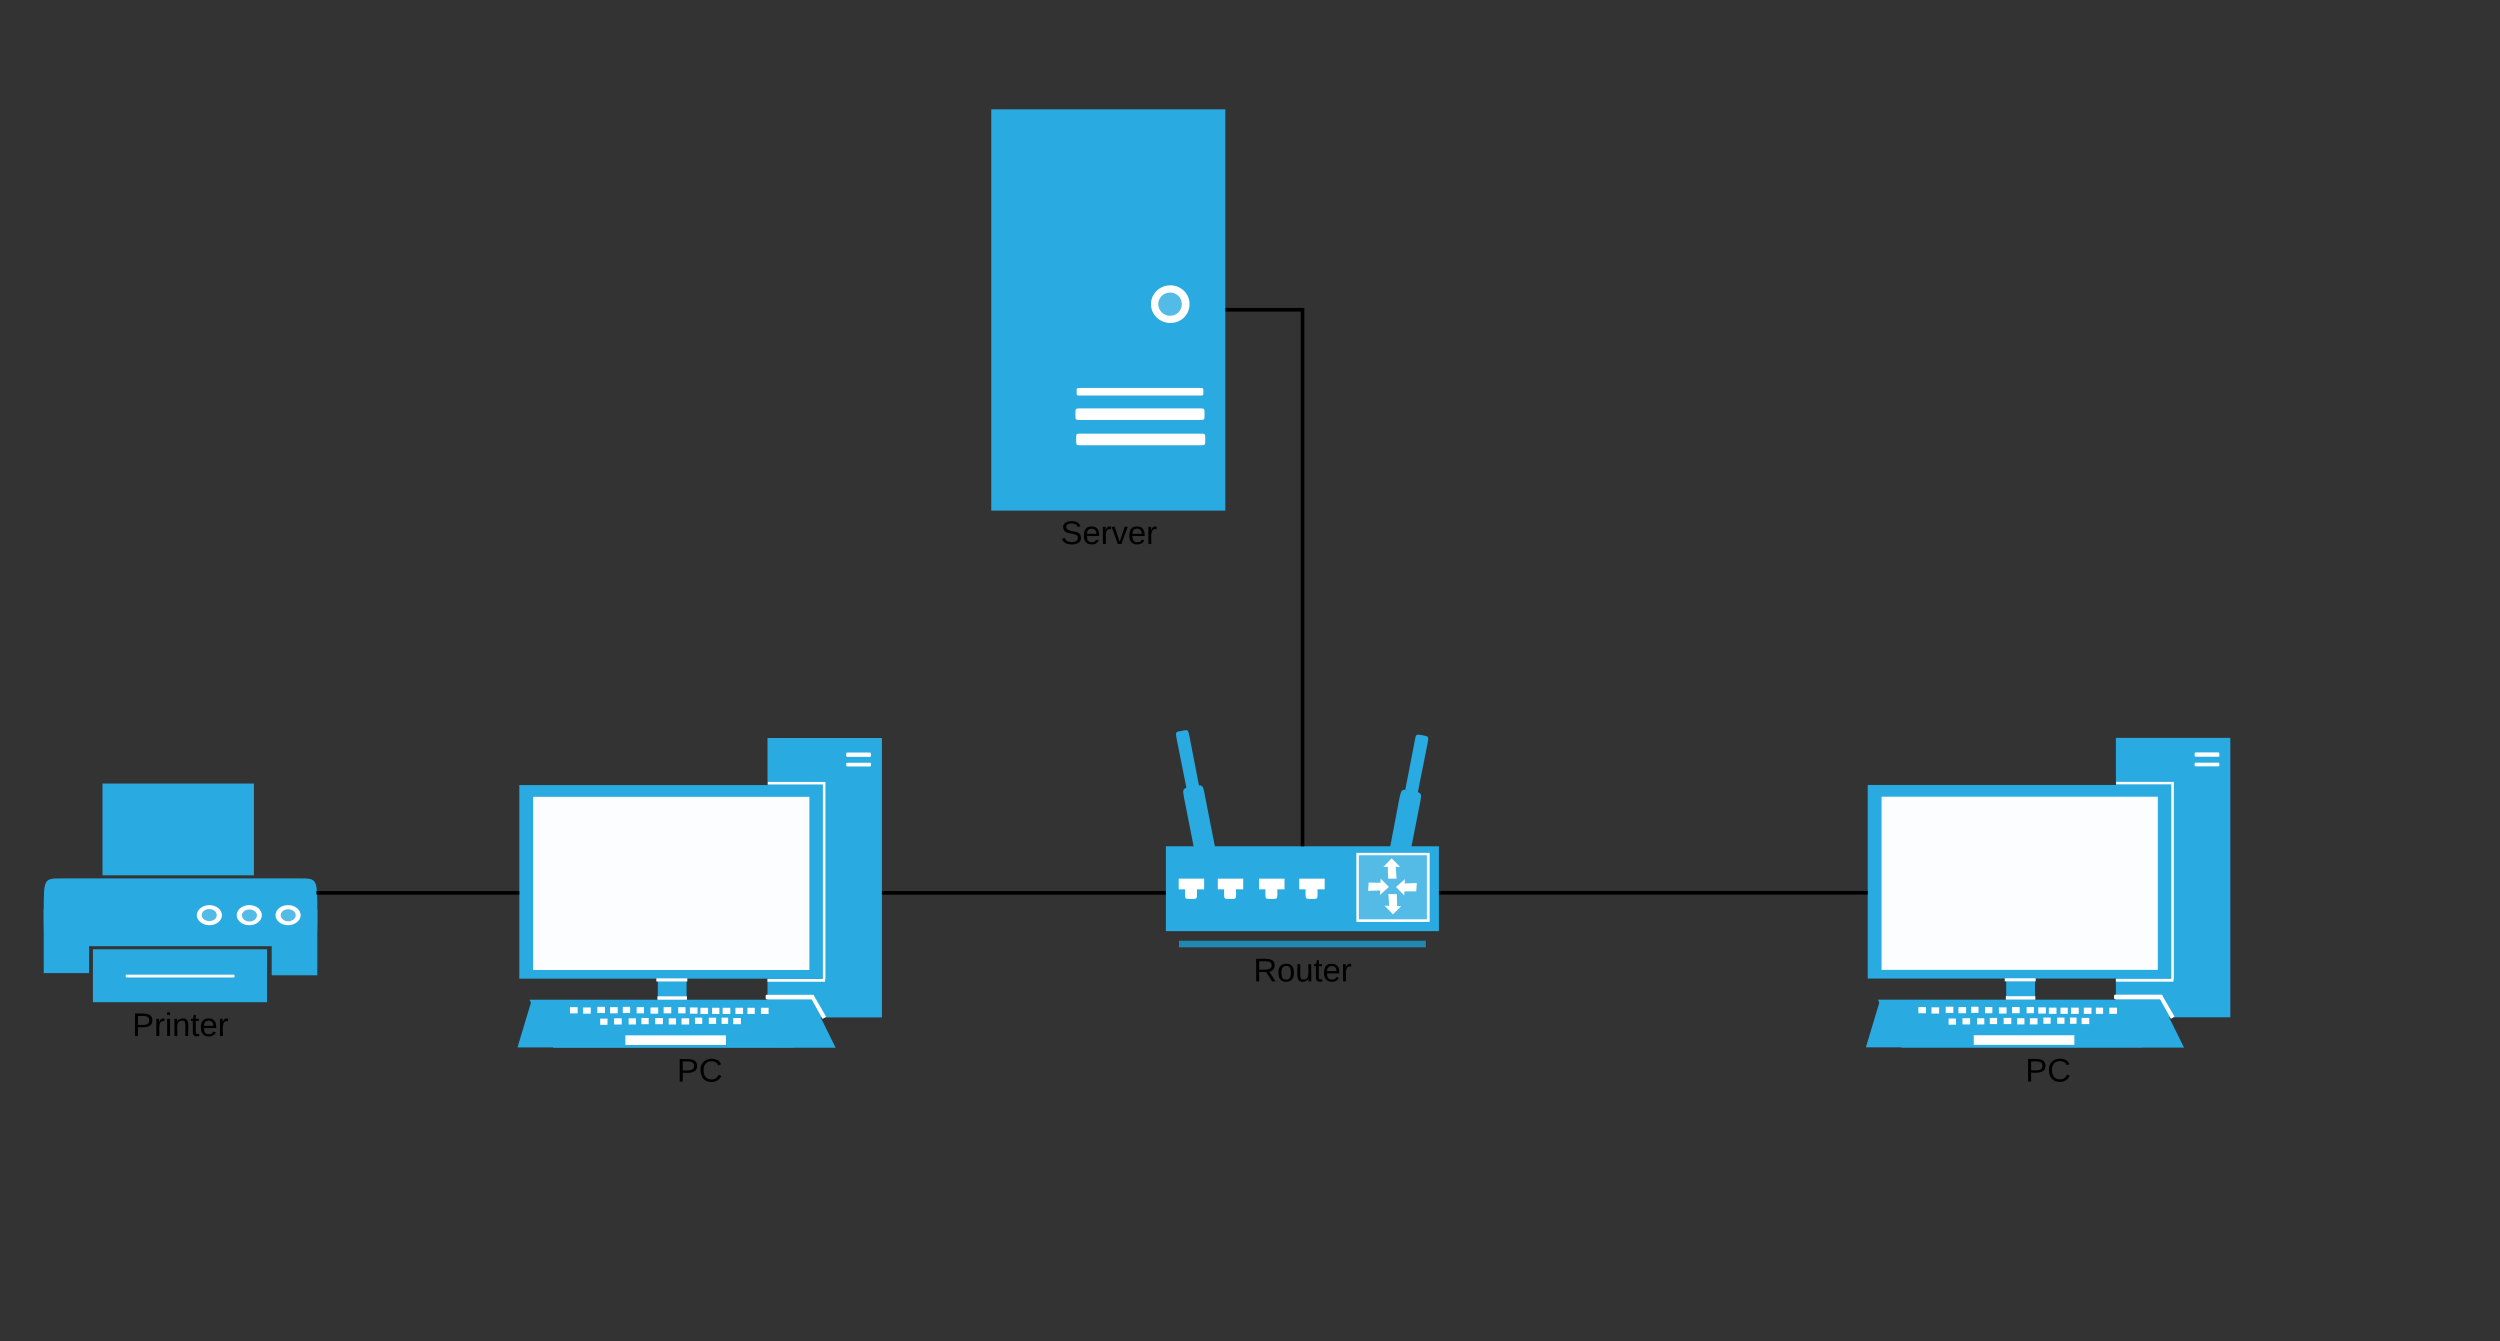 <svg xmlns="http://www.w3.org/2000/svg" xmlns:xlink="http://www.w3.org/1999/xlink" xmlns:lucid="lucid" width="1372" height="736"><rect width="100%" height="100%" fill="#333333" stroke="none"/><g transform="translate(-436 0)" lucid:page-tab-id="g~hzFxWSo7cZ"><path d="M1537 536.86h15.8v11.73H1537v-11.74zM1597.2 404.94h62.8v153.34h-62.8V404.94z" fill="#29aae1"/><path d="M1461 430.78h166.2v106.25H1461V430.78z" fill="#29aae1"/><path d="M1468.6 437.24h151.6v95.03h-151.6v-95.03z" fill="#fff" fill-opacity=".98"/><path d="M1467.6 549.44H1619l-7.4 25.33H1460l7.6-25.33z" fill="#29aae1"/><path d="M1466.6 548.6h155l13 26.34h-155l-13-26.35z" fill="#29aae1"/><path d="M1519.2 568.14h55.2v5.27h-55.2v-5.26zM1488.8 552.67h4.2v3.4h-4.2v-3.4zM1496 552.84h4.2v3.4h-4.2v-3.4zM1505.4 558.96h4v3.4h-4v-3.4zM1503.8 552.5h4.2v3.4h-4.2v-3.4zM1510.8 552.67h4.2v3.4h-4.2v-3.4zM1517.8 552.5h4v3.4h-4v-3.4zM1560.4 553h4.2v3.4h-4.2V553zM1566.8 553h4v3.4h-4V553zM1572.6 553h4.2v3.4h-4.2V553zM1579.6 553h4.2v3.4h-4.2V553zM1586.2 553h4v3.4h-4V553zM1578.4 558.62h4.2v3.4h-4.2v-3.4zM1593.6 553h4.2v3.4h-4.2V553zM1513 558.8h4.2v3.4h-4.2v-3.4zM1521 558.8h4v3.4h-4v-3.4zM1572 558.45h3.6v3.4h-3.6v-3.4zM1565 558.45h4v3.4h-4v-3.4zM1525.4 552.67h4v3.4h-4v-3.4zM1533 552.84h4.2v3.4h-4.2v-3.4zM1540.2 552.67h4.2v3.4h-4.2v-3.4zM1548.2 552.67h4v3.4h-4v-3.4zM1554.6 552.84h4.2v3.4h-4.2v-3.4zM1528 558.62h4v3.4h-4v-3.4zM1535.6 558.62h4.2v3.4h-4.2v-3.4zM1543 558.8h4v3.4h-4v-3.4zM1550 558.8h4.2v3.4h-4.2v-3.4zM1557.4 558.45h4v3.4h-4v-3.4z" fill="#fff"/><path d="M1460.2 574.77l174.4-.5-12.4-25.68-154.4.16-7.6 26z" fill="none"/><path d="M1641.6 412.93h11.2c1.2 0 1.2 0 1.2 1.2 0 1.18 0 1.18-1.2 1.18h-11.2c-1.2 0-1.2 0-1.2-1.18 0-1.2 0-1.2 1.2-1.2zM1641.6 418.54h11.4c1 0 1 0 1 1.02s0 1.02-1 1.02h-11.4c-1.2 0-1.2 0-1.2-1.02s0-1.02 1.2-1.02zM1597.4 429.08h30.2v1.36h-30.2v-1.36z" fill="#fff"/><path d="M1627.6 429.08h1.4v108.3h-1.4v-108.3z" fill="#fff"/><path d="M1597.2 537.2h31.6v1.53h-31.6v-1.53zM1597.4 545.87h24.2c1.2 0 1.2 0 1.2 1.2 0 1.35 0 1.35-1.2 1.35h-24.2c-1.2 0-1.2 0-1.2-1.36 0-1.2 0-1.2 1.2-1.2z" fill="#fff"/><path d="M1622.6 546.2l6.8 11.74-2 1.2-6.6-11.9 1.8-1.03zM1536.2 536.86h17v1.7h-17v-1.7zM1536.8 546.72h16.2v1.87h-16.2v-1.88z" fill="#fff"/><use xlink:href="#a" transform="matrix(1,0,0,1,1430,574.94) translate(117.525 18.6)"/><path d="M797 536.92h15.8v11.73H797v-11.73zM857.2 405H920v153.34h-62.8V405z" fill="#29aae1"/><path d="M721 430.84h166.2V537.1H721V430.83z" fill="#29aae1"/><path d="M728.6 437.3h151.6v95.03H728.6V437.3z" fill="#fff" fill-opacity=".98"/><path d="M727.6 549.5H879l-7.4 25.33H720l7.6-25.33z" fill="#29aae1"/><path d="M726.6 548.65h155l13 26.35h-155l-13-26.35z" fill="#29aae1"/><path d="M779.2 568.2h55.2v5.27h-55.2v-5.27zM748.8 552.73h4.2v3.4h-4.2v-3.4zM756 552.9h4.2v3.4H756v-3.4zM765.4 559.02h4v3.4h-4v-3.4zM763.8 552.56h4.2v3.4h-4.2v-3.4zM770.8 552.73h4.2v3.4h-4.2v-3.4zM777.8 552.56h4v3.4h-4v-3.4zM820.4 553.07h4.2v3.4h-4.2v-3.4zM826.8 553.07h4v3.4h-4v-3.4zM832.6 553.07h4.2v3.4h-4.2v-3.4zM839.6 553.07h4.2v3.4h-4.2v-3.4zM846.2 553.07h4v3.4h-4v-3.4zM838.4 558.68h4.2v3.4h-4.2v-3.4zM853.6 553.07h4.2v3.4h-4.2v-3.4zM773 558.85h4.2v3.4H773v-3.4zM781 558.85h4v3.4h-4v-3.4zM832 558.5h3.6v3.4H832v-3.4zM825 558.5h4v3.4h-4v-3.4zM785.4 552.73h4v3.4h-4v-3.4zM793 552.9h4.2v3.4H793v-3.4zM800.2 552.73h4.2v3.4h-4.2v-3.4zM808.2 552.73h4v3.4h-4v-3.4zM814.6 552.9h4.2v3.4h-4.2v-3.4zM788 558.68h4v3.4h-4v-3.4zM795.6 558.68h4.2v3.4h-4.2v-3.4zM803 558.85h4v3.4h-4v-3.4zM810 558.85h4.2v3.4H810v-3.4zM817.4 558.5h4v3.4h-4v-3.4z" fill="#fff"/><path d="M720.2 574.83l174.4-.5-12.4-25.68-154.4.17-7.6 26z" fill="none"/><path d="M901.6 413h11.2c1.2 0 1.2 0 1.2 1.18 0 1.2 0 1.2-1.2 1.2h-11.2c-1.2 0-1.2 0-1.2-1.2s0-1.2 1.2-1.2zM901.6 418.6H913c1 0 1 0 1 1.02s0 1.02-1 1.02h-11.4c-1.2 0-1.2 0-1.2-1.02s0-1.02 1.2-1.02zM857.4 429.14h30.2v1.36h-30.2v-1.36zM887.6 429.14h1.4v108.3h-1.4v-108.3z" fill="#fff"/><path d="M857.2 537.26h31.6v1.53h-31.6v-1.54zM857.4 545.93h24.2c1.2 0 1.2 0 1.2 1.2 0 1.35 0 1.35-1.2 1.35h-24.2c-1.2 0-1.2 0-1.2-1.36 0-1.2 0-1.2 1.2-1.2z" fill="#fff"/><path d="M882.6 546.27l6.8 11.73-2 1.2-6.6-11.9 1.8-1.03zM796.2 536.92h17v1.7h-17v-1.7zM796.8 546.78H813v1.87h-16.2v-1.87z" fill="#fff"/><use xlink:href="#a" transform="matrix(1,0,0,1,690,575) translate(117.525 18.6)"/><path d="M1075.83 464.44h149.85V511h-149.85v-46.56z" fill="#29aae1"/><path d="M1083.03 516.28h135.45v3.6h-135.45v-3.6z" fill="#2188b4"/><path d="M1082.88 482.2h13.95v5.88h-13.95v-5.88z" fill="#fff"/><path d="M1089.63 486.16c3.3 0 3.3 0 3.3 3.36v.6c0 3.24 0 3.24-3.3 3.24s-3.3 0-3.3-3.24v-.6c0-3.36 0-3.36 3.3-3.36zM1104.33 482.2h13.95v5.88h-13.95v-5.88z" fill="#fff"/><path d="M1111.08 486.16c3.3 0 3.3 0 3.3 3.36v.6c0 3.24 0 3.24-3.3 3.24s-3.3 0-3.3-3.24v-.6c0-3.36 0-3.36 3.3-3.36zM1126.98 482.2h13.95v5.88h-13.95v-5.88z" fill="#fff"/><path d="M1133.73 486.16c3.3 0 3.3 0 3.3 3.36v.6c0 3.24 0 3.24-3.3 3.24s-3.3 0-3.3-3.24v-.6c0-3.36 0-3.36 3.3-3.36zM1149.03 482.2h13.95v5.88h-13.95v-5.88z" fill="#fff"/><path d="M1155.78 486.16c3.3 0 3.3 0 3.3 3.36v.6c0 3.24 0 3.24-3.3 3.24s-3.3 0-3.3-3.24v-.6c0-3.36 0-3.36 3.3-3.36z" fill="#fff"/><path d="M1210.68 433.96c5.7 1.08 5.7 1.08 4.65 6.6l-5.4 27.48c-1.05 5.64-1.05 5.64-6.75 4.56-5.55-1.08-5.55-1.08-4.5-6.6l5.25-27.6c1.2-5.52 1.2-5.52 6.75-4.44z" fill="#29aae1"/><path d="M1216.68 403.48c3.45.72 3.45.72 2.85 4.08l-5.7 28.68c-.6 3.36-.6 3.36-4.05 2.76-3.6-.72-3.6-.72-2.85-4.08l5.55-28.68c.6-3.36.6-3.36 4.2-2.76z" fill="#29aae1"/><path d="M1180.38 468.04h40.2v37.92h-40.2v-37.92z" fill="#fff"/><path d="M1181.73 469.36h37.35v35.16h-37.35v-35.16z" fill="#54bbe7"/><path d="M1199.73 471.04l-4.5 4.68h2.4l.15 6.48h4.65l-.45-6.48h2.4l-4.65-4.68zM1200.48 501.76l4.5-4.44-2.25-.12-.15-6.48-4.65-.12.45 6.48h-2.55l4.65 4.68zM1202.13 486.76l4.5 4.68.15-2.28h6.45l.3-4.56-6.6.24v-1.68l.15-.72-4.95 4.32zM1198.23 486.76l-4.5-4.56-.15 2.28-6.45-.12-.3 4.56 6.6-.24v1.8l-.15.72 4.95-4.44z" fill="#fff"/><path d="M1090.53 431.56c5.55-1.08 5.55-1.08 6.6 4.44l5.4 27.48c1.2 5.64 1.2 5.64-4.5 6.72s-5.7 1.08-6.75-4.56l-5.4-27.48c-1.05-5.52-1.05-5.52 4.65-6.6z" fill="#29aae1"/><path d="M1084.53 401.08c3.45-.72 3.45-.72 4.2 2.76l5.55 28.68c.6 3.36.6 3.36-2.85 4.08-3.45.6-3.45.6-4.05-2.76l-5.7-28.68c-.6-3.48-.6-3.48 2.85-4.08z" fill="#29aae1"/><use xlink:href="#b" transform="matrix(1,0,0,1,1045.833,520) translate(78.05 18.6)"/><path d="M492.25 430h83.1v50.4h-83.1V430zM469.75 482.08H600.4c9.75 0 9.75 0 9.75 18.6s0 18.6-9.75 18.6H469.75c-9.75 0-9.75 0-9.75-18.6s0-18.6 9.75-18.6zM487 520.96h95.55V550H487v-29.04z" fill="#29aae1"/><path d="M460 498.88h24.9v35.16H460v-35.16zM585.1 499.12h25.05v36.12H585.1v-36.12z" fill="#29aae1"/><path d="M505.9 534.88h57.9c.9 0 .9 0 .9.72 0 .84 0 .84-.9.84h-57.9c-.9 0-.9 0-.9-.84 0-.72 0-.72.9-.72zM557.8 502.24c0 3-3 5.52-6.9 5.52-3.75 0-6.9-2.52-6.9-5.52 0-3 3.15-5.52 6.9-5.52 3.9 0 6.9 2.52 6.9 5.52zM579.7 502.24c0 3-3 5.52-6.9 5.52-3.9 0-6.9-2.52-6.9-5.52 0-3 3-5.52 6.9-5.52 3.9 0 6.9 2.52 6.9 5.52zM601 502.24c0 3-3.15 5.52-6.9 5.52-3.9 0-6.9-2.52-6.9-5.52 0-3 3-5.52 6.9-5.52 3.75 0 6.9 2.52 6.9 5.52z" fill="#fff"/><path d="M554.95 502.24c0 1.8-1.8 3.24-4.05 3.24-2.4 0-4.2-1.44-4.2-3.24 0-1.92 1.8-3.36 4.2-3.36 2.25 0 4.05 1.44 4.05 3.36zM577 502.36c0 1.8-1.8 3.36-4.05 3.36-2.4 0-4.2-1.56-4.2-3.36 0-1.8 1.8-3.24 4.2-3.24 2.25 0 4.05 1.44 4.05 3.24zM598.3 502.24c0 1.8-1.8 3.36-4.2 3.36-2.25 0-4.05-1.56-4.05-3.36 0-1.8 1.8-3.24 4.05-3.24 2.4 0 4.2 1.44 4.2 3.24z" fill="#54bbe7"/><use xlink:href="#c" transform="matrix(1,0,0,1,430,550) translate(78.575 18.6)"/><path d="M980 60h128.46v220.22H980V60z" fill="#29aae1"/><path d="M1029.02 212.9h65.33c2.05 0 2.05 0 2.05 2.2 0 1.98 0 1.98-2.06 1.98h-65.32c-2.18 0-2.18 0-2.18-1.98 0-2.2 0-2.2 2.18-2.2zM1029.15 224.12h65.07c2.82 0 2.82 0 2.82 2.86v.66c0 2.86 0 2.86-2.82 2.86h-65.07c-2.95 0-2.95 0-2.95-2.86v-.66c0-2.86 0-2.86 2.95-2.86zM1029.4 237.98h65.2c2.83 0 2.83 0 2.83 2.86v.66c0 2.86 0 2.86-2.83 2.86h-65.2c-2.82 0-2.82 0-2.82-2.86v-.66c0-2.86 0-2.86 2.83-2.86zM1088.83 166.92c0 5.72-4.62 10.34-10.53 10.34-5.9 0-10.65-4.62-10.65-10.34s4.75-10.34 10.65-10.34 10.53 4.62 10.53 10.34z" fill="#fff"/><path d="M1084.6 166.92c0 3.52-2.83 6.38-6.42 6.38-3.6 0-6.55-2.86-6.55-6.38s2.95-6.38 6.54-6.38c3.6 0 6.42 2.86 6.42 6.38z" fill="#54bbe7"/><use xlink:href="#d" transform="matrix(1,0,0,1,950,280) translate(68.05 18.6)"/><path d="M720 490H610.64" stroke="#000" stroke-width="2" fill="none"/><path d="M721 491h-1.03v-2H721zM610.67 491h-.98l-.1-2h1.07z"/><path d="M921 490h153.83" stroke="#000" stroke-width="2" fill="none"/><path d="M921.03 491H920v-2h1.03zM1075.83 491h-1.02v-2h1.03z"/><path d="M1460 489.94h-233.32" stroke="#000" stroke-width="2" fill="none"/><path d="M1461 490.94h-1.03v-2h1.03zM1226.7 490.94h-1.02v-2h1.03z"/><path d="M1150.83 463.44V170h-41.37" stroke="#000" stroke-width="2" fill="none"/><path d="M1151.83 464.44h-2v-1.03h2zM1109.5 171h-1.04v-2h1.03z"/><defs><path d="M30-248c87 1 191-15 191 75 0 78-77 80-158 76V0H30v-248zm33 125c57 0 124 11 124-50 0-59-68-47-124-48v98" id="e"/><path d="M212-179c-10-28-35-45-73-45-59 0-87 40-87 99 0 60 29 101 89 101 43 0 62-24 78-52l27 14C228-24 195 4 139 4 59 4 22-46 18-125c-6-104 99-153 187-111 19 9 31 26 39 46" id="f"/><g id="a"><use transform="matrix(0.05,0,0,0.05,0,0)" xlink:href="#e"/><use transform="matrix(0.05,0,0,0.05,12,0)" xlink:href="#f"/></g><path d="M233-177c-1 41-23 64-60 70L243 0h-38l-65-103H63V0H30v-248c88 3 205-21 203 71zM63-129c60-2 137 13 137-47 0-61-80-42-137-45v92" id="g"/><path d="M100-194c62-1 85 37 85 99 1 63-27 99-86 99S16-35 15-95c0-66 28-99 85-99zM99-20c44 1 53-31 53-75 0-43-8-75-51-75s-53 32-53 75 10 74 51 75" id="h"/><path d="M84 4C-5 8 30-112 23-190h32v120c0 31 7 50 39 49 72-2 45-101 50-169h31l1 190h-30c-1-10 1-25-2-33-11 22-28 36-60 37" id="i"/><path d="M59-47c-2 24 18 29 38 22v24C64 9 27 4 27-40v-127H5v-23h24l9-43h21v43h35v23H59v120" id="j"/><path d="M100-194c63 0 86 42 84 106H49c0 40 14 67 53 68 26 1 43-12 49-29l28 8c-11 28-37 45-77 45C44 4 14-33 15-96c1-61 26-98 85-98zm52 81c6-60-76-77-97-28-3 7-6 17-6 28h103" id="k"/><path d="M114-163C36-179 61-72 57 0H25l-1-190h30c1 12-1 29 2 39 6-27 23-49 58-41v29" id="l"/><g id="b"><use transform="matrix(0.05,0,0,0.05,0,0)" xlink:href="#g"/><use transform="matrix(0.05,0,0,0.05,12.95,0)" xlink:href="#h"/><use transform="matrix(0.05,0,0,0.05,22.95,0)" xlink:href="#i"/><use transform="matrix(0.05,0,0,0.05,32.95,0)" xlink:href="#j"/><use transform="matrix(0.05,0,0,0.05,37.95,0)" xlink:href="#k"/><use transform="matrix(0.05,0,0,0.05,47.95,0)" xlink:href="#l"/></g><path d="M24-231v-30h32v30H24zM24 0v-190h32V0H24" id="m"/><path d="M117-194c89-4 53 116 60 194h-32v-121c0-31-8-49-39-48C34-167 62-67 57 0H25l-1-190h30c1 10-1 24 2 32 11-22 29-35 61-36" id="n"/><g id="c"><use transform="matrix(0.05,0,0,0.05,0,0)" xlink:href="#e"/><use transform="matrix(0.05,0,0,0.05,12,0)" xlink:href="#l"/><use transform="matrix(0.05,0,0,0.05,17.95,0)" xlink:href="#m"/><use transform="matrix(0.05,0,0,0.05,21.9,0)" xlink:href="#n"/><use transform="matrix(0.05,0,0,0.05,31.9,0)" xlink:href="#j"/><use transform="matrix(0.05,0,0,0.05,36.9,0)" xlink:href="#k"/><use transform="matrix(0.05,0,0,0.05,46.9,0)" xlink:href="#l"/></g><path d="M185-189c-5-48-123-54-124 2 14 75 158 14 163 119 3 78-121 87-175 55-17-10-28-26-33-46l33-7c5 56 141 63 141-1 0-78-155-14-162-118-5-82 145-84 179-34 5 7 8 16 11 25" id="o"/><path d="M108 0H70L1-190h34L89-25l56-165h34" id="p"/><g id="d"><use transform="matrix(0.05,0,0,0.05,0,0)" xlink:href="#o"/><use transform="matrix(0.05,0,0,0.05,12,0)" xlink:href="#k"/><use transform="matrix(0.05,0,0,0.05,22,0)" xlink:href="#l"/><use transform="matrix(0.05,0,0,0.05,27.95,0)" xlink:href="#p"/><use transform="matrix(0.05,0,0,0.05,36.95,0)" xlink:href="#k"/><use transform="matrix(0.05,0,0,0.05,46.95,0)" xlink:href="#l"/></g></defs></g></svg>